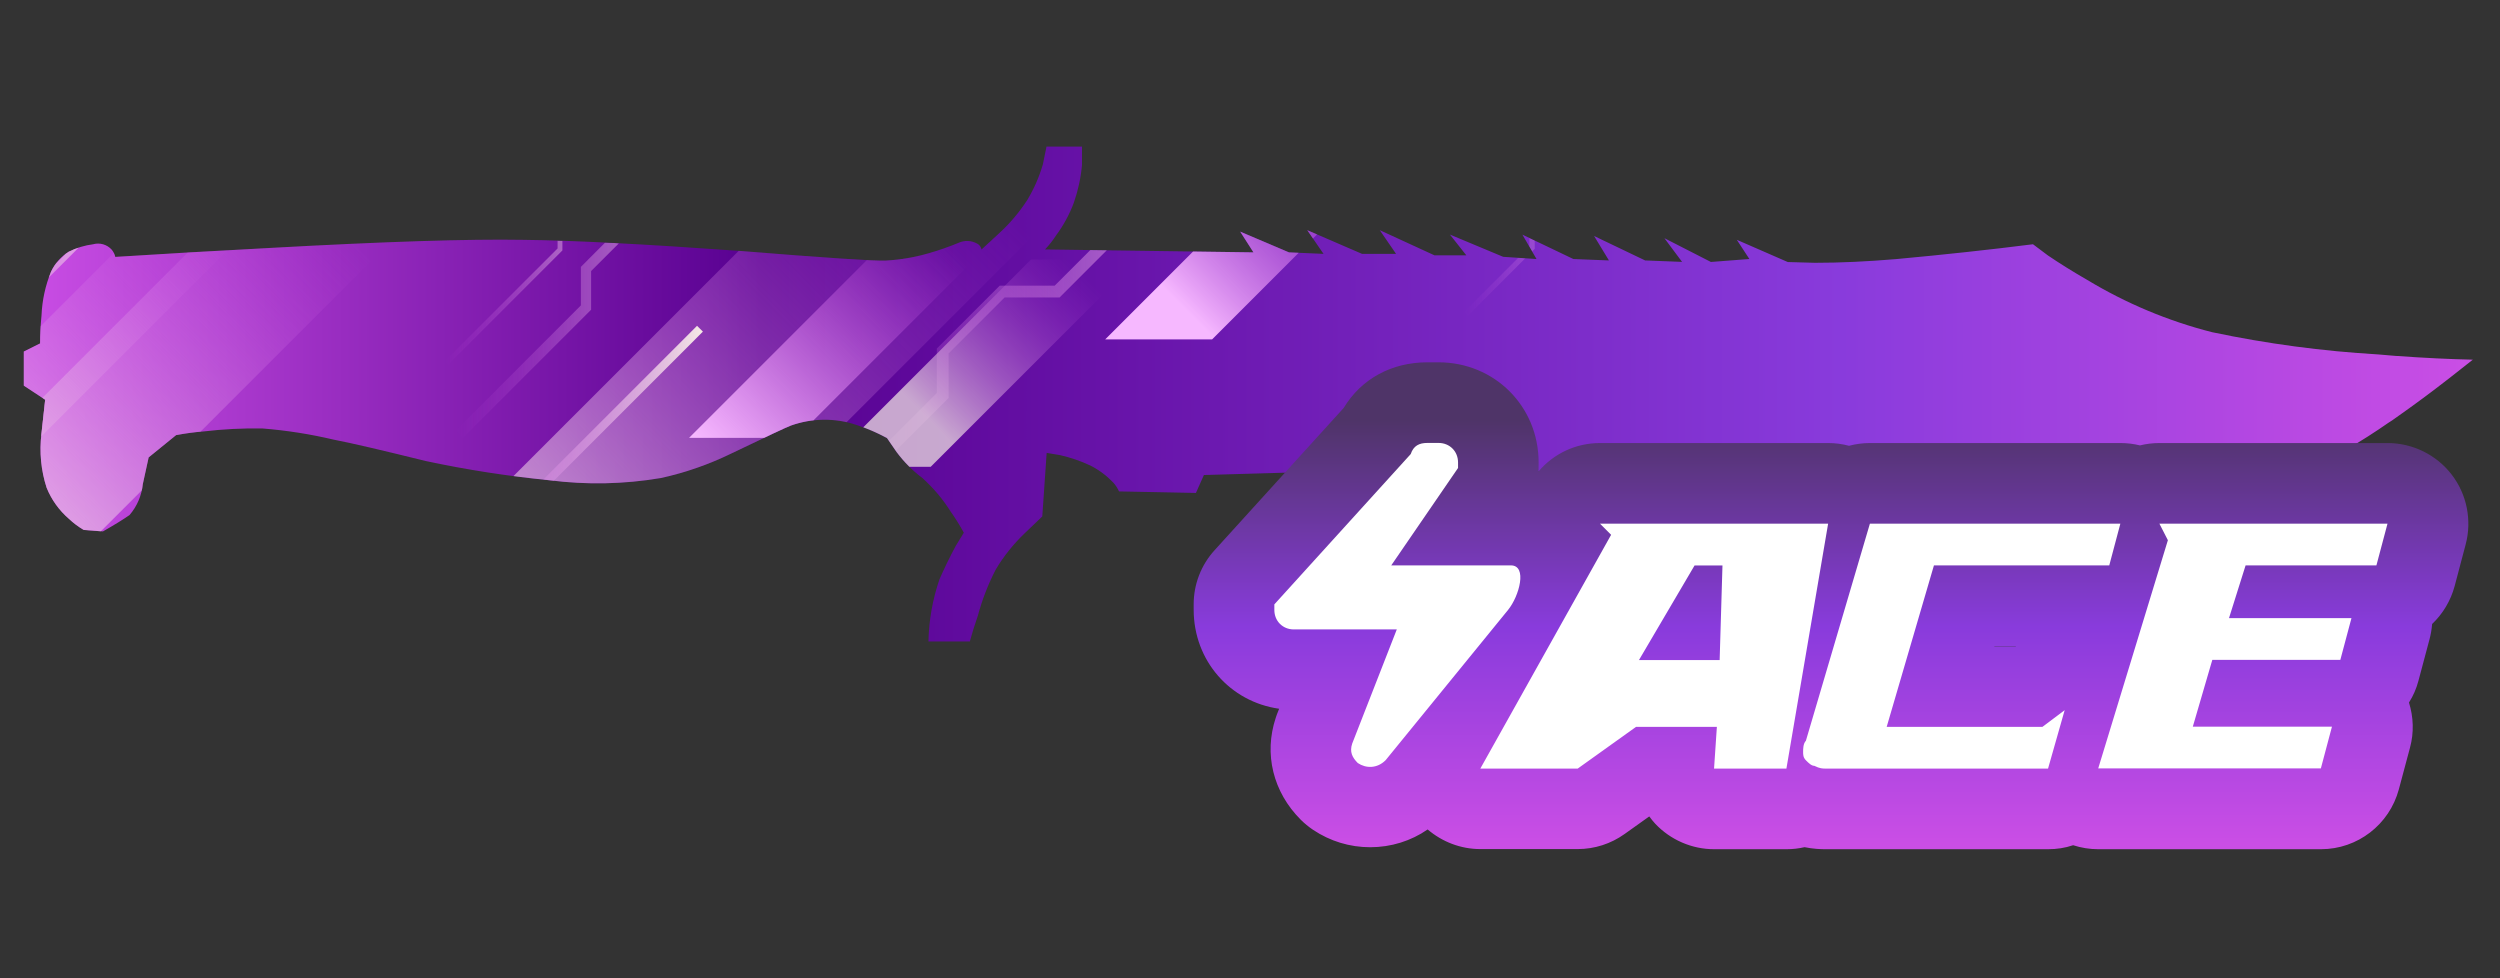 <?xml version="1.0" encoding="utf-8"?>
<!-- Generator: Adobe Illustrator 16.0.0, SVG Export Plug-In . SVG Version: 6.00 Build 0)  -->
<!DOCTYPE svg PUBLIC "-//W3C//DTD SVG 1.1//EN" "http://www.w3.org/Graphics/SVG/1.1/DTD/svg11.dtd">
<svg version="1.1" id="case1" xmlns="http://www.w3.org/2000/svg" xmlns:xlink="http://www.w3.org/1999/xlink" x="0px" y="0px"
	 width="92px" height="36px" viewBox="0 0 92 36" enable-background="new 0 0 92 36" xml:space="preserve">
<rect x="0" y="0" width="92" height="36" fill="#333333" stroke="none"/>
<linearGradient id="knife_survival_bowie_1_" gradientUnits="userSpaceOnUse" x1="316.796" y1="834.761" x2="406.92" y2="834.761" gradientTransform="matrix(1 0 0 1 -315.92 -820.26)">
	<stop  offset="0" style="stop-color:#CA4EE5"/>
	<stop  offset="0.301" style="stop-color:#570090"/>
	<stop  offset="0.742" style="stop-color:#893BDC"/>
	<stop  offset="1" style="stop-color:#CA4EE5"/>
</linearGradient>
<path id="knife_survival_bowie_5_" fill="url(#knife_survival_bowie_1_)" d="M90.132,13.919c-0.651,0.508-1.313,0.997-1.985,1.469
	c-0.078,0.059-0.16,0.113-0.244,0.164c-2.018,1.406-4.248,2.473-6.606,3.159c-2.347,0.613-4.756,0.96-7.18,1.033
	c-2.438,0.097-4.875-0.104-7.263-0.6c-0.927-0.199-1.896-0.429-2.914-0.683c-1.155-0.29-1.856-0.455-2.094-0.489
	c-1.566-0.339-3.16-0.54-4.761-0.599c-1.868-0.107-4.56-0.117-8.076-0.028l-4.705,0.136l-0.294,0.659l-2.83-0.056
	c-0.054-0.12-0.126-0.23-0.214-0.328c-0.244-0.255-0.529-0.467-0.844-0.626c-0.356-0.167-0.731-0.295-1.115-0.382l-0.49-0.081
	l-0.161,2.338L37.7,19.633c-0.412,0.395-0.769,0.842-1.059,1.33c-0.278,0.539-0.498,1.104-0.654,1.689
	c-0.126,0.363-0.224,0.682-0.297,0.953h-1.523c0.017-0.779,0.153-1.554,0.407-2.289c0.182-0.416,0.381-0.825,0.598-1.228
	l0.297-0.485c-0.148-0.271-0.312-0.535-0.491-0.787c-0.286-0.455-0.633-0.862-1.03-1.222c-0.361-0.27-0.681-0.59-0.95-0.952
	l-0.357-0.519c-0.364-0.198-0.746-0.362-1.14-0.491c-0.779-0.257-1.621-0.247-2.394,0.029c-0.146,0.053-0.879,0.397-2.203,1.033
	c-0.822,0.401-1.69,0.704-2.584,0.899c-1.358,0.23-2.742,0.257-4.107,0.081c-1.525-0.152-3.042-0.387-4.541-0.707
	c-1.614-0.399-2.746-0.664-3.401-0.79c-0.858-0.202-1.729-0.339-2.608-0.409c-0.728-0.013-1.455,0.024-2.176,0.11
	c-0.338,0.027-0.673,0.072-1.006,0.135L5.47,16.833l-0.214,0.979c-0.042,0.422-0.212,0.821-0.489,1.142
	c-0.237,0.166-0.563,0.366-0.98,0.603l-0.706-0.055c-0.197-0.115-0.38-0.253-0.546-0.41c-0.359-0.311-0.641-0.701-0.819-1.142
	c-0.208-0.64-0.272-1.319-0.191-1.987l0.137-1.254l-0.786-0.518v-1.254l0.599-0.299c0-0.31,0.016-0.653,0.053-1.035
	c0.023-0.552,0.141-1.096,0.35-1.607C2.021,9.694,2.248,9.44,2.53,9.262c0.282-0.141,0.584-0.233,0.896-0.273
	C3.67,8.92,3.933,8.995,4.105,9.181C4.173,9.259,4.22,9.353,4.242,9.454c1.704-0.109,3.599-0.219,5.685-0.329
	c4.206-0.234,7.315-0.334,9.327-0.299c1.795,0.019,4.442,0.155,7.941,0.406C30.405,9.49,32.2,9.608,32.58,9.59
	c0.544-0.028,1.083-0.12,1.605-0.273c0.371-0.106,0.736-0.234,1.093-0.382c0.218-0.099,0.47-0.088,0.679,0.029
	c0.085,0.043,0.145,0.123,0.164,0.217c0.182-0.165,0.398-0.365,0.651-0.6c0.395-0.363,0.743-0.774,1.034-1.224
	c0.246-0.409,0.438-0.849,0.572-1.308l0.133-0.653h1.306v0.679c-0.042,0.473-0.144,0.938-0.3,1.386
	c-0.16,0.428-0.379,0.832-0.651,1.199c-0.12,0.186-0.256,0.359-0.408,0.519l7.669,0.108l-0.489-0.764l1.797,0.764l1.271,0.055
	l-0.6-0.872l2.017,0.872h1.252L50.775,8.47l2.014,0.926h1.172l-0.604-0.764l1.961,0.819l1.225,0.081l-0.518-0.897L57.9,9.532
	l1.309,0.052l-0.547-0.9l1.878,0.9l1.36,0.053l-0.65-0.872l1.711,0.875l1.416-0.109l-0.463-0.707l1.877,0.819l1.001,0.028
	c0.91,0,1.901-0.045,2.992-0.137c1.776-0.164,3.452-0.346,5.03-0.546l0.545,0.409c0.453,0.307,0.934,0.606,1.44,0.897
	c1.433,0.866,2.979,1.516,4.603,1.93c2.017,0.425,4.062,0.699,6.119,0.819l0.625,0.053c1.053,0.075,2.004,0.122,2.854,0.14
	L90.132,13.919z"/>
<linearGradient id="shape2_2_" gradientUnits="userSpaceOnUse" x1="383.303" y1="835.72" x2="383.303" y2="851.303" gradientTransform="matrix(1 0 0 1 -315.92 -820.26)">
	<stop  offset="0" style="stop-color:#4F3468"/>
	<stop  offset="0.489" style="stop-color:#893BDC"/>
	<stop  offset="1" style="stop-color:#CA4EE5"/>
</linearGradient>
<path id="shape2_1_" fill="url(#shape2_2_)" d="M77.214,31.251c-0.313,0-0.625-0.05-0.923-0.147
	c-0.297,0.102-0.607,0.147-0.921,0.147h-8.193c-0.185,0-0.446-0.009-0.77-0.075c-0.218,0.051-0.439,0.075-0.664,0.075h-2.664
	c-0.815,0-1.604-0.342-2.166-0.937c-0.078-0.086-0.149-0.174-0.22-0.27l-0.909,0.648c-0.503,0.359-1.101,0.554-1.726,0.554h-3.584
	c-0.719,0-1.401-0.267-1.937-0.722c-0.616,0.427-1.353,0.654-2.114,0.654c-0.75,0-1.479-0.222-2.104-0.642
	c-0.163-0.11-0.314-0.233-0.451-0.37c-1.021-1.021-1.363-2.423-0.92-3.753l0.044-0.128l0.08-0.203
	c-1.801-0.254-3.145-1.766-3.145-3.646V22.24c0-0.741,0.274-1.45,0.773-1.996l4.748-5.232c0.646-1.069,1.762-1.679,3.078-1.679h0.41
	c2.063,0,3.685,1.618,3.685,3.684c0,0-0.001,0.289-0.003,0.331c0.555-0.653,1.372-1.044,2.26-1.044h8.396
	c0.263,0,0.52,0.034,0.77,0.101c0.25-0.067,0.51-0.101,0.771-0.101h9.219c0.242,0,0.482,0.029,0.717,0.087
	c0.232-0.058,0.475-0.087,0.719-0.087h8.396c0.917,0,1.797,0.433,2.354,1.159c0.563,0.726,0.752,1.689,0.516,2.573l-0.405,1.532
	c-0.146,0.541-0.435,1.02-0.829,1.395c-0.016,0.188-0.045,0.372-0.094,0.555l-0.41,1.537c-0.075,0.282-0.189,0.551-0.348,0.799
	c0.168,0.533,0.187,1.109,0.039,1.656l-0.412,1.539c-0.348,1.297-1.522,2.202-2.864,2.202H77.214z M74.175,23.782l0.013-0.009
	h-0.793l-0.002,0.009H74.175z"/>
<path id="ACE" fill="#FFFFFF" d="M51.402,23.163h-3.789c-0.409,0-0.717-0.308-0.717-0.718c0-0.104,0-0.104,0-0.204l5.018-5.531
	c0.104-0.307,0.311-0.41,0.615-0.41h0.41c0.408,0,0.717,0.308,0.717,0.717c0,0.102,0,0.205,0,0.205l-2.458,3.584H55.6
	c0.615,0,0.313,1.127-0.103,1.639l-4.507,5.531c-0.309,0.308-0.717,0.308-1.023,0.104c-0.205-0.206-0.309-0.41-0.205-0.719
	L51.402,23.163L51.402,23.163L51.402,23.163z M58.88,19.271l0.409,0.41l-4.813,8.603h3.584l2.147-1.536h2.974l-0.104,1.536h2.663
	l1.535-9.013H58.88L58.88,19.271z M63.387,20.809l-0.104,3.482h-2.97l2.047-3.482H63.387L63.387,20.809z M67.177,28.284h8.191
	l0.612-2.15l-0.818,0.614H69.43l1.739-5.941h6.452l0.408-1.535h-9.217l-2.355,7.988c-0.102,0.104-0.102,0.309-0.102,0.409
	c0,0.103,0,0.205,0.103,0.31c0.103,0.105,0.205,0.203,0.308,0.203C66.971,28.284,67.074,28.284,67.177,28.284L67.177,28.284
	L67.177,28.284z M79.466,19.271l0.312,0.609l-2.563,8.396h8.193l0.408-1.534h-5.121l0.718-2.458h4.711l0.41-1.537h-4.507
	l0.611-1.941h4.814l0.408-1.535H79.466L79.466,19.271z"/>
<g>
	<defs>
		<path id="SVGID_1_" d="M90.132,13.919c-0.651,0.508-1.313,0.997-1.985,1.47c-0.078,0.059-0.16,0.112-0.244,0.164
			c-2.018,1.405-4.248,2.473-6.606,3.158c-2.347,0.613-4.756,0.96-7.18,1.033c-2.438,0.097-4.875-0.104-7.263-0.6
			c-0.927-0.199-1.896-0.429-2.914-0.683c-1.155-0.29-1.856-0.455-2.094-0.488c-1.566-0.34-3.16-0.541-4.761-0.6
			c-1.868-0.107-4.56-0.117-8.076-0.027l-4.705,0.135l-0.294,0.66l-2.83-0.057c-0.054-0.12-0.126-0.23-0.214-0.328
			c-0.244-0.255-0.529-0.467-0.844-0.626c-0.356-0.167-0.731-0.295-1.115-0.382l-0.49-0.081l-0.161,2.338L37.7,19.633
			c-0.412,0.395-0.769,0.842-1.059,1.33c-0.278,0.539-0.498,1.104-0.654,1.689c-0.126,0.363-0.224,0.682-0.297,0.953h-1.523
			c0.017-0.779,0.153-1.554,0.407-2.289c0.182-0.416,0.381-0.825,0.598-1.228l0.297-0.485c-0.148-0.271-0.312-0.535-0.491-0.787
			c-0.286-0.454-0.633-0.862-1.03-1.222c-0.361-0.271-0.681-0.591-0.95-0.953l-0.357-0.519c-0.364-0.198-0.746-0.362-1.14-0.491
			c-0.779-0.257-1.621-0.246-2.394,0.029c-0.146,0.053-0.879,0.396-2.203,1.033c-0.822,0.4-1.69,0.703-2.584,0.898
			c-1.358,0.23-2.742,0.258-4.107,0.081c-1.525-0.151-3.042-0.387-4.541-0.707c-1.614-0.399-2.746-0.663-3.401-0.79
			c-0.858-0.201-1.729-0.339-2.608-0.408c-0.728-0.014-1.455,0.023-2.176,0.109c-0.338,0.027-0.673,0.072-1.006,0.135L5.47,16.833
			l-0.214,0.979c-0.042,0.422-0.212,0.82-0.489,1.142c-0.237,0.166-0.563,0.366-0.98,0.603l-0.706-0.055
			c-0.197-0.115-0.38-0.253-0.546-0.41c-0.359-0.311-0.641-0.701-0.819-1.142c-0.208-0.64-0.272-1.319-0.191-1.987l0.137-1.254
			l-0.786-0.518v-1.254l0.599-0.299c0-0.31,0.016-0.653,0.053-1.035c0.023-0.552,0.141-1.096,0.35-1.607
			C2.021,9.694,2.248,9.44,2.53,9.262c0.282-0.141,0.584-0.233,0.896-0.273C3.67,8.92,3.933,8.995,4.105,9.181
			C4.173,9.259,4.22,9.353,4.242,9.454c1.704-0.109,3.599-0.219,5.685-0.329c4.206-0.234,7.315-0.334,9.327-0.299
			c1.795,0.019,4.442,0.155,7.941,0.406C30.405,9.49,32.2,9.608,32.58,9.59c0.544-0.028,1.083-0.12,1.605-0.273
			c0.371-0.106,0.736-0.234,1.093-0.382c0.218-0.099,0.47-0.088,0.679,0.029c0.085,0.043,0.145,0.123,0.164,0.217
			c0.182-0.165,0.398-0.365,0.651-0.6c0.395-0.363,0.743-0.774,1.034-1.224c0.246-0.409,0.438-0.849,0.572-1.308l0.133-0.653h1.306
			v0.679c-0.042,0.473-0.144,0.938-0.3,1.386c-0.16,0.428-0.379,0.832-0.651,1.199c-0.12,0.186-0.256,0.359-0.408,0.519l7.669,0.108
			l-0.489-0.764l1.797,0.764l1.271,0.055l-0.6-0.872l2.017,0.872h1.252L50.775,8.47l2.014,0.926h1.172l-0.604-0.764l1.961,0.819
			l1.225,0.081l-0.518-0.897L57.9,9.532l1.309,0.052l-0.547-0.9l1.878,0.9l1.36,0.053l-0.65-0.872l1.711,0.875l1.416-0.109
			l-0.463-0.707l1.877,0.819l1.001,0.028c0.91,0,1.901-0.045,2.992-0.137c1.776-0.164,3.452-0.346,5.03-0.546l0.545,0.409
			c0.453,0.307,0.934,0.606,1.44,0.897c1.433,0.866,2.979,1.516,4.603,1.93c2.017,0.425,4.062,0.699,6.119,0.819l0.625,0.053
			c1.053,0.075,2.004,0.122,2.854,0.14L90.132,13.919z"/>
	</defs>
	<clipPath id="SVGID_2_">
		<use xlink:href="#SVGID_1_"  overflow="visible"/>
	</clipPath>
	<g clip-path="url(#SVGID_2_)">
		<g opacity="0.7">
			
				<linearGradient id="SVGID_3_" gradientUnits="userSpaceOnUse" x1="-544.609" y1="172.1" x2="-525.007" y2="172.1" gradientTransform="matrix(1 0 0 1 561.38 -165.621)">
				<stop  offset="0" style="stop-color:#CA4EE5;stop-opacity:0"/>
				<stop  offset="0.462" style="stop-color:#F6EBE6"/>
			</linearGradient>
			<polygon fill="url(#SVGID_3_)" points="17.037,16.113 16.771,15.848 21.376,11.239 21.376,9.821 23.382,7.812 25.14,7.812 
				36.107,-3.157 36.373,-2.89 25.294,8.19 23.541,8.19 21.753,9.974 21.753,11.397 			"/>
		</g>
		<g opacity="0.7">
			
				<linearGradient id="SVGID_4_" gradientUnits="userSpaceOnUse" x1="-507.494" y1="172.223" x2="-497.302" y2="172.223" gradientTransform="matrix(1 0 0 1 561.38 -165.621)">
				<stop  offset="0" style="stop-color:#CA4EE5;stop-opacity:0"/>
				<stop  offset="0.575" style="stop-color:#F6EBE6"/>
			</linearGradient>
			<polygon fill="url(#SVGID_4_)" points="54.023,11.612 53.886,11.471 56.281,9.077 56.281,8.339 57.324,7.294 58.236,7.294 
				63.939,1.592 64.078,1.73 58.318,7.491 57.404,7.491 56.477,8.418 56.477,9.157 			"/>
		</g>
		<g>
			
				<linearGradient id="SVGID_5_" gradientUnits="userSpaceOnUse" x1="-532.218" y1="174.593" x2="-509.61" y2="174.593" gradientTransform="matrix(1 0 0 1 561.38 -165.621)">
				<stop  offset="0" style="stop-color:#CA4EE5;stop-opacity:0"/>
				<stop  offset="1" style="stop-color:#F6EBE6"/>
			</linearGradient>
			<polygon fill="url(#SVGID_5_)" points="29.466,20.084 29.162,19.777 34.475,14.463 34.475,12.827 36.789,10.513 38.812,10.513 
				51.461,-2.14 51.77,-1.831 38.994,10.946 36.97,10.946 34.908,13.006 34.908,14.645 			"/>
		</g>
		<g opacity="0.7">
			
				<linearGradient id="SVGID_6_" gradientUnits="userSpaceOnUse" x1="-545.011" y1="173.485" x2="-533.747" y2="173.485" gradientTransform="matrix(1 0 0 1 561.38 -165.621)">
				<stop  offset="0" style="stop-color:#CA4EE5;stop-opacity:0"/>
				<stop  offset="0.559" style="stop-color:#F6EBE6"/>
			</linearGradient>
			<polygon fill="url(#SVGID_6_)" points="16.495,13.418 16.369,13.291 20.519,9.142 20.519,8.468 21.471,7.516 22.303,7.516 
				27.507,2.311 27.633,2.437 22.376,7.694 21.543,7.694 20.696,8.542 20.696,9.216 			"/>
		</g>
		<g>
			
				<linearGradient id="SVGID_7_" gradientUnits="userSpaceOnUse" x1="-566.676" y1="177.087" x2="-555.411" y2="177.087" gradientTransform="matrix(1 0 0 1 561.38 -165.621)">
				<stop  offset="0" style="stop-color:#CA4EE5;stop-opacity:0"/>
				<stop  offset="1" style="stop-color:#F6EBE6"/>
			</linearGradient>
			<polygon fill="url(#SVGID_7_)" points="-5.17,17.02 -5.296,16.893 -1.147,12.743 -1.147,12.071 -0.194,11.118 0.638,11.118 
				5.842,5.913 5.969,6.038 0.711,11.296 -0.122,11.296 -0.968,12.144 -0.968,12.819 			"/>
		</g>
		
			<linearGradient id="SVGID_8_" gradientUnits="userSpaceOnUse" x1="-553.601" y1="173.382" x2="-567" y2="186.781" gradientTransform="matrix(1 0 0 1 561.38 -165.621)">
			<stop  offset="0" style="stop-color:#CA4EE5;stop-opacity:0"/>
			<stop  offset="1" style="stop-color:#F6EBE6"/>
		</linearGradient>
		<polygon fill="url(#SVGID_8_)" points="6.844,6.655 -6.854,20.354 -2.774,20.354 10.91,6.67 		"/>
		
			<linearGradient id="SVGID_9_" gradientUnits="userSpaceOnUse" x1="-549.407" y1="173.382" x2="-564.076" y2="188.051" gradientTransform="matrix(1 0 0 1 561.38 -165.621)">
			<stop  offset="0" style="stop-color:#CA4EE5;stop-opacity:0"/>
			<stop  offset="1" style="stop-color:#F6EBE6"/>
		</linearGradient>
		<polygon fill="url(#SVGID_9_)" points="9,7.202 -4.697,20.898 2.365,20.898 16.048,7.216 		"/>
		
			<linearGradient id="SVGID_10_" gradientUnits="userSpaceOnUse" x1="-525.969" y1="171.765" x2="-547.311" y2="193.106" gradientTransform="matrix(1 0 0 1 561.38 -165.621)">
			<stop  offset="0" style="stop-color:#CA4EE5;stop-opacity:0"/>
			<stop  offset="0.774" style="stop-color:#F6EBE6"/>
		</linearGradient>
		<polygon opacity="0.7" fill="url(#SVGID_10_)" enable-background="new    " points="31.086,5.329 11.159,25.256 21.434,25.256 
			41.342,5.35 		"/>
		
			<linearGradient id="SVGID_11_" gradientUnits="userSpaceOnUse" x1="-521.778" y1="175.481" x2="-529.948" y2="183.652" gradientTransform="matrix(1 0 0 1 561.38 -165.621)">
			<stop  offset="0" style="stop-color:#CA4EE5;stop-opacity:0"/>
			<stop  offset="0.672" style="stop-color:#F6EBE6"/>
		</linearGradient>
		<polygon opacity="0.7" fill="url(#SVGID_11_)" enable-background="new    " points="37.946,9.548 30.316,17.178 34.25,17.178 
			41.873,9.556 		"/>
		
			<linearGradient id="SVGID_12_" gradientUnits="userSpaceOnUse" x1="-511.422" y1="170.792" x2="-519.594" y2="178.964" gradientTransform="matrix(1 0 0 1 561.38 -165.621)">
			<stop  offset="0" style="stop-color:#CA4EE5;stop-opacity:0"/>
			<stop  offset="0.769" style="stop-color:#F6B8FF"/>
		</linearGradient>
		<polygon fill="url(#SVGID_12_)" points="48.301,4.86 40.67,12.491 44.604,12.491 52.227,4.868 		"/>
		
			<linearGradient id="SVGID_13_" gradientUnits="userSpaceOnUse" x1="-526.735" y1="174.415" x2="-534.906" y2="182.586" gradientTransform="matrix(1 0 0 1 561.38 -165.621)">
			<stop  offset="0" style="stop-color:#CA4EE5;stop-opacity:0"/>
			<stop  offset="1" style="stop-color:#F6B8FF"/>
		</linearGradient>
		<polygon fill="url(#SVGID_13_)" points="32.988,8.483 25.358,16.113 29.292,16.113 36.914,8.491 		"/>
		<g>
			
				<linearGradient id="SVGID_14_" gradientUnits="userSpaceOnUse" x1="-545.269" y1="182.487" x2="-535.513" y2="182.487" gradientTransform="matrix(1 0 0 1 561.38 -165.621)">
				<stop  offset="0" style="stop-color:#CA4EE5;stop-opacity:0"/>
				<stop  offset="1" style="stop-color:#F6EBE6"/>
			</linearGradient>
			<polygon fill="url(#SVGID_14_)" points="16.327,21.744 16.111,21.531 25.651,11.989 25.867,12.204 			"/>
		</g>
	</g>
</g>
</svg>
